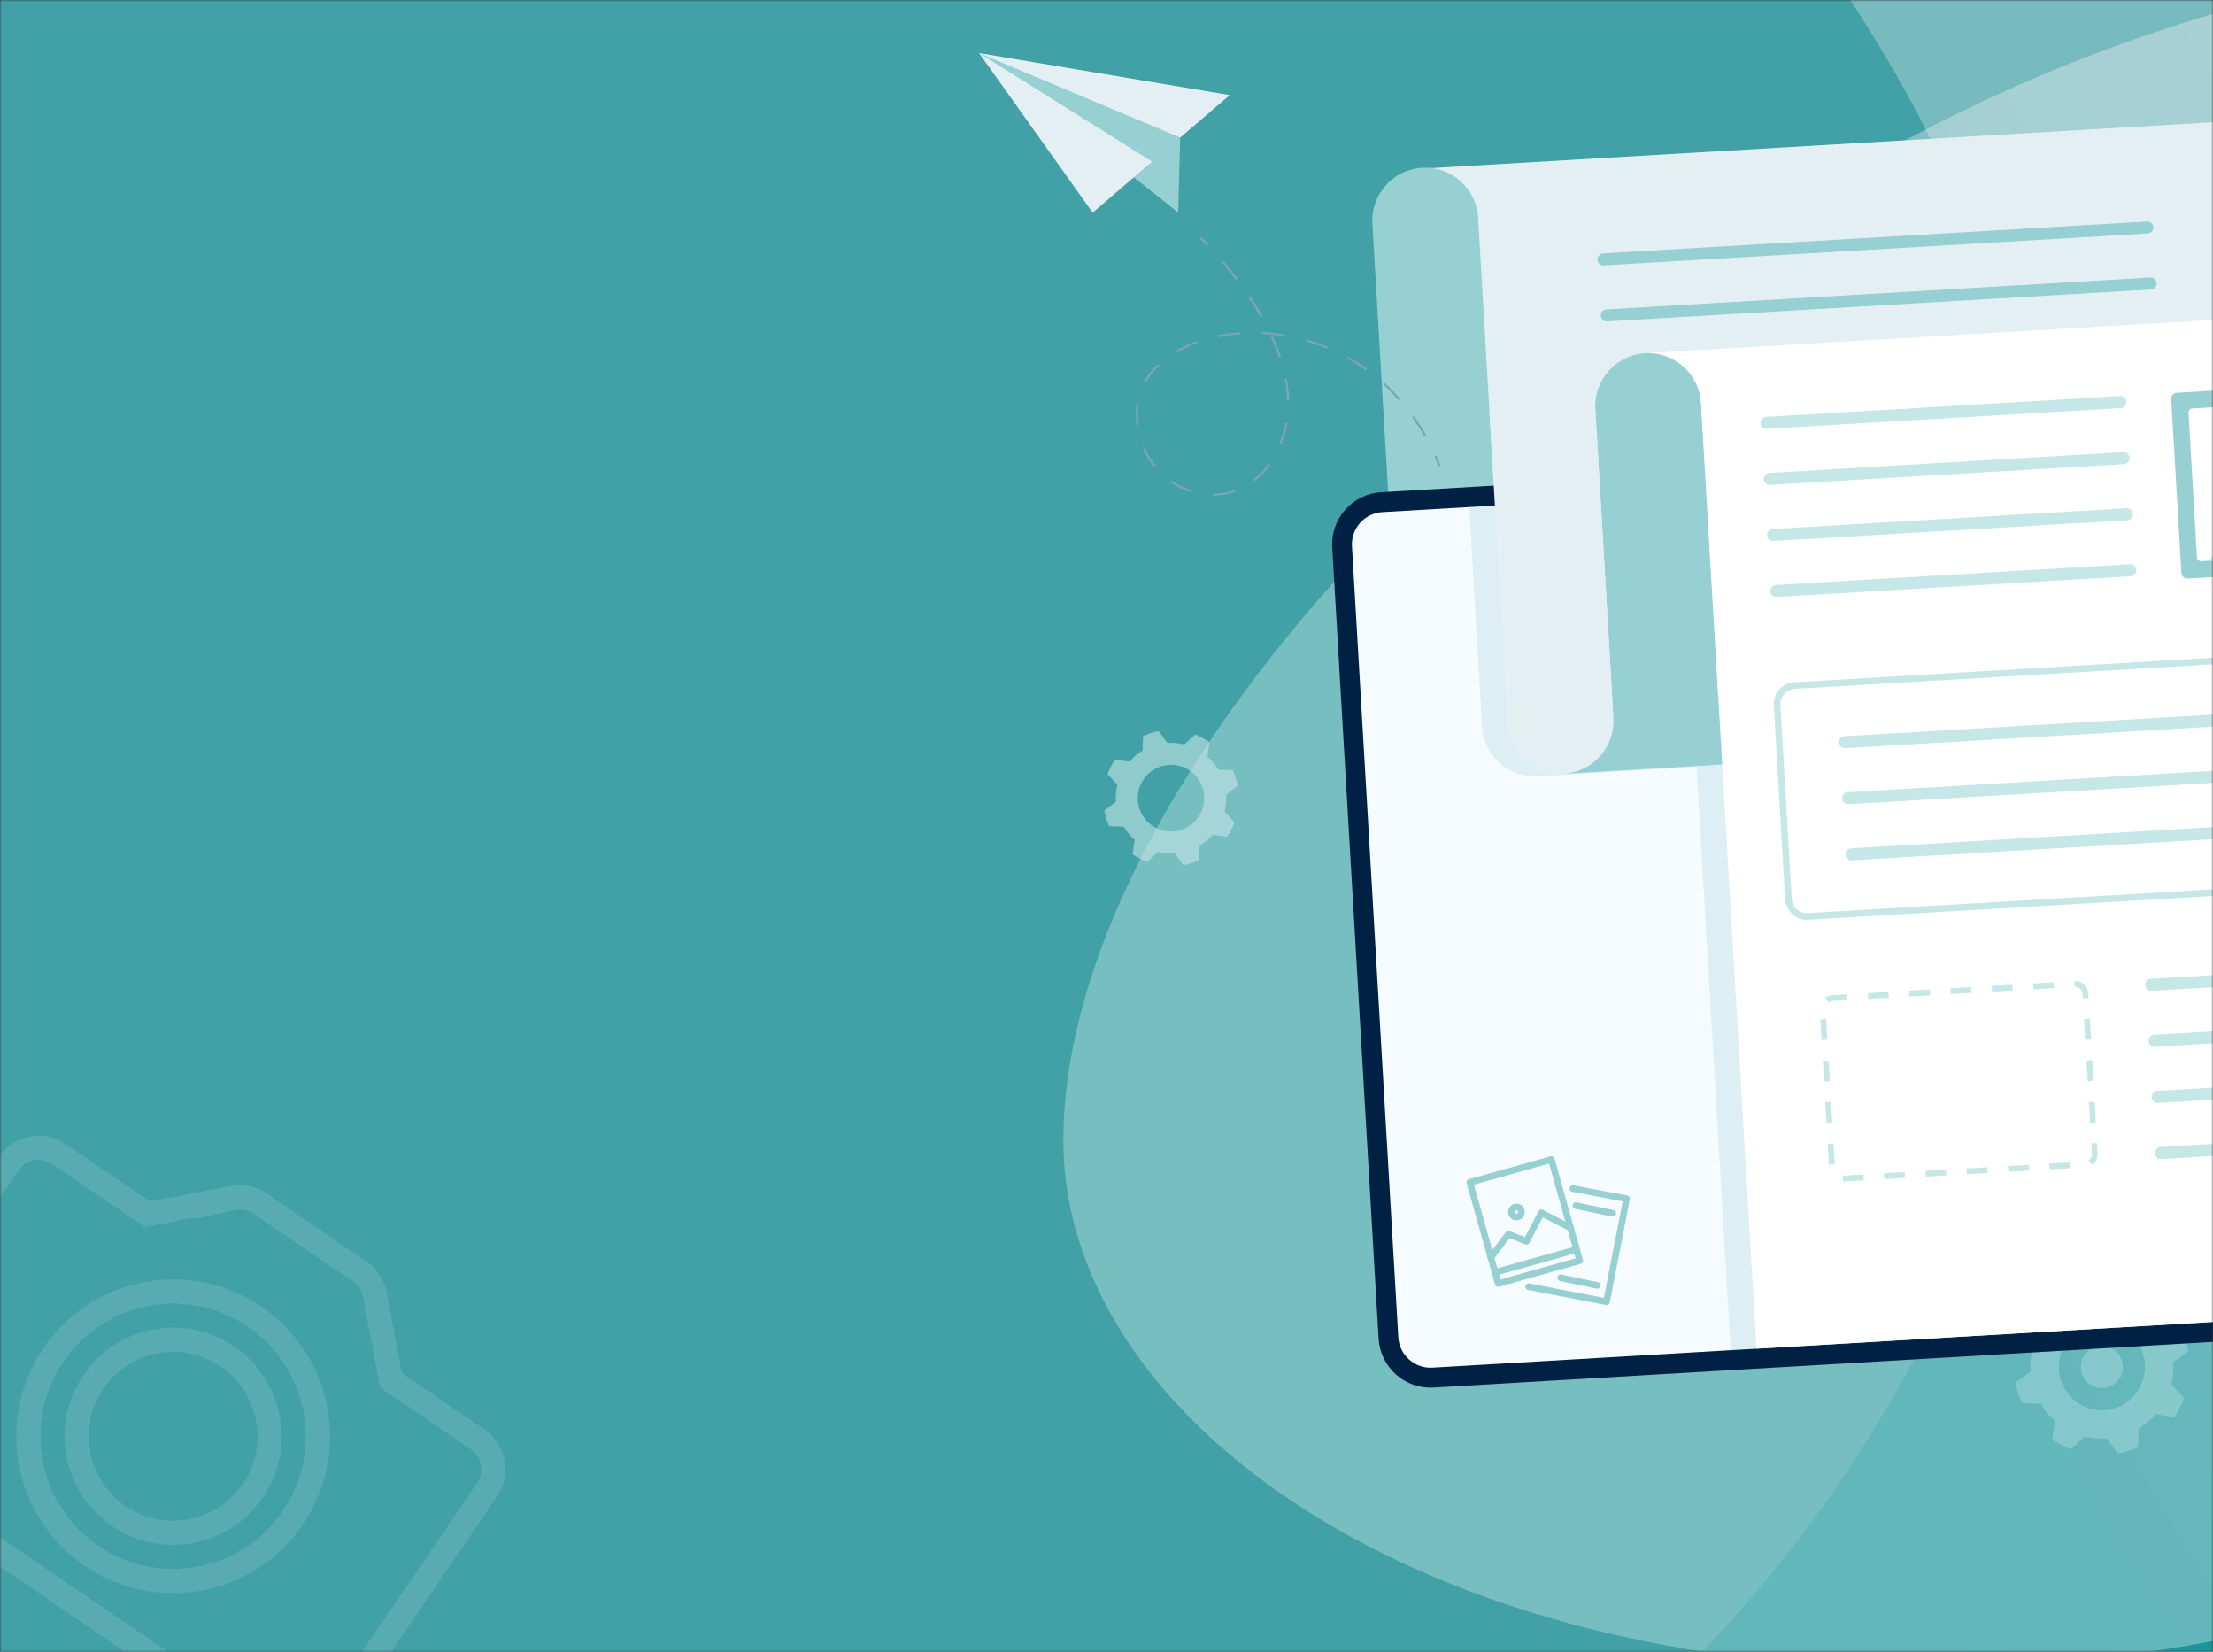 <svg width="670" height="500" viewBox="0 0 670 500" fill="none" xmlns="http://www.w3.org/2000/svg"><rect x="0" y="0" width="670" height="500" fill="#333333" stroke="none"/><mask id="a" maskUnits="userSpaceOnUse" x="0" y="0" width="670" height="500"><path fill="#0A5060" d="M0 0h670v500H0z"/></mask><g mask="url(#a)"><path fill="#78BBBE" d="M0-1h832v558H0z"/><circle cx="601" cy="369" r="131" fill="#155768"/><path fill="#1C959A" d="M-22.682-55L840.14 516.415l-346.317 522.93L-369 467.932z"/><circle cx="225" cy="222" r="402" fill="#41A1A6"/><path d="M146.64 432.709l-24.964-17.011-4.599-24.437c-.006-.029-.013-.051-.015-.079l-.011-.041a14.546 14.546 0 0 0-6.107-9.272l-30.181-20.566c-3.507-2.389-7.667-3.005-11.501-2.122l.012-.044-23.916 4.557-25.477-17.359c-6.667-4.543-15.755-2.821-20.298 3.846l-49.357 72.433c-4.543 6.667-2.82 15.755 3.846 20.298l126.759 86.375c6.67 4.545 15.758 2.823 20.301-3.844l49.357-72.434c4.543-6.666 2.821-15.755-3.849-20.3zM95.096 521.33c-2.266 3.324-6.825 4.188-10.153 1.921l-126.758-86.375c-3.327-2.267-4.189-6.824-1.923-10.149L5.62 354.294a7.313 7.313 0 0 1 10.15-1.924l25.476 17.36 2.502 1.705 2.98-.567 12.295-2.342-.153.543 12.034-2.771c2.036-.468 4.076-.097 5.747 1.042l30.18 20.565c1.595 1.087 2.682 2.734 3.069 4.706l4.599 24.437.559 2.98 2.506 1.707 24.963 17.01c3.328 2.267 4.196 6.821 1.927 10.152L95.096 521.33z" fill="#A6CED3" fill-opacity=".24"/><path d="M79.147 395.558c-21.668-14.765-51.2-9.175-65.965 12.494-14.766 21.669-9.173 51.21 12.496 65.975 21.668 14.766 51.208 9.163 65.973-12.505 14.765-21.669 9.165-51.199-12.504-65.964zm-49.356 72.433c-18.306-12.474-23.049-37.517-10.573-55.826 12.472-18.303 37.51-23.045 55.816-10.571 18.306 12.474 23.053 37.512 10.581 55.815-12.475 18.309-37.518 23.056-55.824 10.582z" fill="#A6CED3" fill-opacity=".24"/><path d="M70.921 407.63c-15.005-10.225-35.445-6.354-45.667 8.648-10.223 15.002-6.355 35.453 8.65 45.677 15.004 10.225 35.453 6.343 45.675-8.659 10.223-15.002 6.347-35.442-8.658-45.666zm-32.904 48.289c-11.648-7.937-14.664-23.88-6.727-35.528 7.937-11.648 23.87-14.662 35.518-6.725 11.648 7.937 14.672 23.869 6.735 35.517-7.937 11.648-23.878 14.673-35.526 6.736z" fill="#A6CED3" fill-opacity=".24"/><path opacity=".41" d="M594.651 33.39c71.067-34.748 153.11-51.05 203.512-47.255 71.227 5.372 121.168 47.911 91.701 125.622-30.415 80.135 73.243 78.749 79.189 157.703 9.776 129.786-209.68 215.627-319.51 230.699-190.438 26.183-327.193-59.989-327.598-154.545-.401-99.117 116.735-235.988 272.706-312.225z" fill="url(#b)"/><path opacity=".59" d="M337.889 240.087c.085-.876.225-1.728.42-2.556l-2.983-3.227a20.275 20.275 0 0 1 2.293-4.38l4.349.616a17.523 17.523 0 0 1 3.93-3.305l.175-4.419a19.032 19.032 0 0 1 4.715-1.474l2.649 3.546a16.64 16.64 0 0 1 2.579.039c.873.085 1.722.226 2.547.422l3.243-2.993a20.118 20.118 0 0 1 4.366 2.303l-.612 4.363a17.555 17.555 0 0 1 3.296 3.943l4.405.177a19.23 19.23 0 0 1 1.471 4.731l-3.507 2.655c.05.841.047 1.712-.038 2.587a18.926 18.926 0 0 1-.42 2.556l2.983 3.227a21.093 21.093 0 0 1-2.291 4.407l-4.349-.616a17.522 17.522 0 0 1-3.929 3.306l-.175 4.419a19.072 19.072 0 0 1-4.715 1.473l-2.649-3.546a16.53 16.53 0 0 1-2.58-.039 18.953 18.953 0 0 1-2.547-.422l-3.243 2.993a20.114 20.114 0 0 1-4.366-2.302l.612-4.363a17.538 17.538 0 0 1-3.296-3.944l-4.405-.177a19.302 19.302 0 0 1-1.471-4.731l3.507-2.655a16.917 16.917 0 0 1 .036-2.614zm15.733 11.569c5.535.492 10.422-3.604 10.912-9.13.488-5.554-3.57-10.459-9.105-10.951-5.535-.492-10.424 3.577-10.912 9.13-.49 5.526 3.57 10.459 9.105 10.951z" fill="#C5E7E8"/><g opacity=".59" fill="#C5E7E8"><path opacity=".59" d="M614.809 411.859c.097-1.122.277-2.221.539-3.298l-3.88-4.181a27.523 27.523 0 0 1 2.975-5.699l5.663.811c1.476-1.665 3.18-3.126 5.093-4.272l.234-5.729a26.579 26.579 0 0 1 6.1-1.908l3.443 4.588a23.053 23.053 0 0 1 3.339.049c1.118.098 2.214.278 3.287.542l4.193-3.893c2.026.78 3.93 1.784 5.682 2.988l-.806 5.68c1.66 1.482 3.116 3.192 4.26 5.112l5.681.211c.873 1.936 1.536 3.992 1.905 6.121l-4.546 3.423a23.147 23.147 0 0 1-.048 3.35 21.13 21.13 0 0 1-.539 3.298l3.88 4.181a27.552 27.552 0 0 1-2.976 5.699l-5.635-.813a22.543 22.543 0 0 1-5.094 4.272l-.233 5.729a26.645 26.645 0 0 1-6.1 1.909l-3.416-4.59a23.197 23.197 0 0 1-3.339-.049 21.777 21.777 0 0 1-3.287-.542l-4.193 3.892a27.364 27.364 0 0 1-5.682-2.987l.806-5.681a22.637 22.637 0 0 1-4.26-5.111l-5.71-.237a26.695 26.695 0 0 1-1.906-6.148l4.546-3.423a19.527 19.527 0 0 1 .024-3.294zm20.381 14.97c7.171.642 13.48-4.654 14.143-11.85.636-7.195-4.645-13.526-11.791-14.196-7.172-.641-13.507 4.656-14.145 11.824-.661 7.223 4.621 13.581 11.793 14.222z"/><path opacity=".59" d="M636.726 420.181c-3.509.205-6.52-2.481-6.726-6.001-.207-3.52 2.47-6.541 5.979-6.746 3.508-.206 6.52 2.481 6.726 6.001.206 3.52-2.471 6.54-5.979 6.746z"/></g><path d="M436.769 156.597l249.513-14.623-5.702-97.285c-.269-4.584-4.188-8.055-8.73-7.789L430.583 51.04l6.186 105.557z" fill="#E4EFF3"/><path d="M487.563 114.268l164.657-9.651c1-.058 1.763-.919 1.704-1.923a1.816 1.816 0 0 0-1.917-1.711l-164.657 9.65c-1 .059-1.763.92-1.704 1.924a1.817 1.817 0 0 0 1.917 1.711zm-.995-16.978l164.657-9.65c1-.06 1.763-.92 1.704-1.924a1.817 1.817 0 0 0-1.917-1.71l-164.657 9.65c-1 .058-1.763.92-1.705 1.923a1.818 1.818 0 0 0 1.918 1.71zm-.993-16.951l164.656-9.65c1-.059 1.764-.92 1.705-1.924a1.818 1.818 0 0 0-1.918-1.71l-164.656 9.65a1.817 1.817 0 0 0-1.705 1.923 1.817 1.817 0 0 0 1.918 1.711zm-47.655 95.894c8.84-.518 15.582-8.125 15.062-16.993l-5.469-93.325c-.52-8.869-8.105-15.636-16.945-15.118-8.839.518-15.582 8.125-15.062 16.994l5.47 93.324c.519 8.869 8.104 15.636 16.944 15.118z" fill="#96D0D2"/><path d="M434.008 420.033l350.398-20.537c8.705-.51 15.319-8.001 14.808-16.707L785.18 143.334c-.512-8.733-7.981-15.371-16.658-14.862L418.15 149.007c-8.704.51-15.318 8.001-14.807 16.707l14.034 239.455c.485 8.734 7.953 15.372 16.631 14.864z" fill="#002144"/><path d="M409.317 165.364l14.034 239.455c.315 5.37 4.952 9.507 10.304 9.193l350.399-20.536c5.352-.314 9.474-4.964 9.159-10.334l-14.034-239.455c-.315-5.37-4.952-9.507-10.304-9.194l-350.372 20.535c-5.379.315-9.503 4.939-9.186 10.336z" fill="#F5FBFF"/><path d="M469.683 351L445 357.933l8.598 30.613 24.683-6.933L469.683 351z" stroke="#96D0D2" stroke-width="2" stroke-linecap="round" stroke-linejoin="round"/><path d="M476.185 359.799l16.274 3.075-6.074 31.199-23.55-4.575" stroke="#96D0D2" stroke-width="2" stroke-linecap="round" stroke-linejoin="round"/><path d="M451.361 380.649l5.325-7.05 5.474 2.175 4.5-8.625 8.85 4.575" stroke="#96D0D2" stroke-width="2" stroke-linecap="round" stroke-linejoin="round"/><path clip-rule="evenodd" d="M458.71 365.424c.825-.225 1.65.225 1.875 1.05.225.825-.225 1.65-1.05 1.875-.825.225-1.65-.225-1.874-1.05-.225-.825.224-1.65 1.049-1.875z" stroke="#96D0D2" stroke-width="2"/><path d="M452.486 385.224l25.049-7.05" stroke="#96D0D2" stroke-width="2"/><path d="M472.51 386.798l11.1 2.325m-6.45-24.149l11.1 2.325" stroke="#96D0D2" stroke-width="2" stroke-linecap="round" stroke-linejoin="round"/><path d="M444.806 153.486l3.891 66.394a16.044 16.044 0 0 0 5.341 11.062 15.939 15.939 0 0 0 11.575 4.03l48.01-2.814 10.364 176.832 239.456-14.034-15.196-259.281-303.442 17.784.001.027z" fill="#1C959A" fill-opacity=".11"/><path d="M514.068 105.992l-16.003.938-24.655 127.313 65.581-3.844-24.923-124.407z" fill="#96D0D2"/><path d="M467.946 102.6l105.455-6.181 6.499 110.899-105.455 6.181-6.499-110.899z" fill="#E4EFF3"/><path d="M498.849 106.884l24.452 34.463-7.746-35.442-16.706.979z" fill="#fff"/><path d="M505.416 232.367c8.84-.518 15.582-8.125 15.063-16.994l-5.47-93.324c-.52-8.869-8.105-15.636-16.944-15.118-8.84.518-15.583 8.125-15.063 16.993l5.47 93.325c.52 8.869 8.104 15.636 16.944 15.118z" fill="#96D0D2"/><path d="M473.41 234.243c8.839-.518 15.582-8.125 15.062-16.994l-5.47-93.325c-.519-8.869-8.104-15.636-16.944-15.118-8.84.518-15.582 8.125-15.062 16.994l5.469 93.325c.547 8.867 8.132 15.634 16.945 15.118z" fill="#E4EFF3"/><path d="M531.784 408.26l239.456-14.034-16.794-286.538c-.508-8.678-7.95-15.318-16.601-14.811l-223.777 13.115 17.716 302.268z" fill="#fff"/><path d="M564.277 357.289l-.104-1.763-6.244.366.065 1.574.011.19 6.272-.367zm6.244-.366l6.245-.366-.104-1.763-6.244.366.103 1.763zm12.516-.734l6.245-.366-.104-1.763-6.244.366.103 1.763zm12.489-.732l6.245-.366-.103-1.763-6.245.366.103 1.763zm12.516-.733l6.245-.366-.103-1.763-6.245.366.103 1.763zm12.49-.732l6.244-.366-.103-1.763-6.245.366.104 1.763zm12.859-1.353a3.977 3.977 0 0 0 1.692-3.528l-.181-3.092-1.757.103.181 3.092a2.237 2.237 0 0 1-.943 1.96l1.008 1.465zm-79.676-.147l1.757-.103-.367-6.265-1.757.103.367 6.265zm79.063-12.635l1.757-.103-.367-6.265-1.757.103.367 6.265zm-79.799.078l1.757-.103-.367-6.265-1.757.103.367 6.265zm79.063-12.635l1.757-.103-.367-6.265-1.757.103.367 6.265zm-79.798.105l1.758-.103-.368-6.265-1.757.103.367 6.265zm79.063-12.635l1.757-.103-.367-6.265-1.757.103.367 6.265zm-79.799.077l1.758-.103-.368-6.265-1.757.103.367 6.265zm79.063-12.634l1.758-.103-.082-1.384c-.128-2.196-2.017-3.882-4.209-3.781l.104 1.763c1.216-.071 2.275.874 2.348 2.121l.081 1.384zm-76.911 1.214c.339-.237.738-.37 1.144-.393l4.541-.266-.103-1.763-4.542.266a4.038 4.038 0 0 0-2.046.718l1.006 1.438zm11.957-1.027l6.244-.366-.103-1.763-6.245.366.104 1.763zm12.489-.732l6.244-.366-.103-1.763-6.245.366.104 1.763zm12.516-.734l6.244-.366-.103-1.762-6.244.366.103 1.762zm12.489-.732l6.245-.366-.104-1.762-6.244.366.103 1.762zm12.516-.733l6.245-.366-.104-1.763-6.244.366.103 1.763z" fill="#C5E7E8"/><path d="M355.032 48.638l1.679 15.686-55.413-43.888 53.734 28.202z" fill="#96D0D2"/><path d="M372.315 28.792l-41.506 35.58-34.378-48.305 75.884 12.725z" fill="#E4EFF3"/><path d="M296.431 16.067l60.877 25.58-.597 22.677-7.899-15.376-52.381-32.88zm365.889 159.07l72.989-4.278a1.806 1.806 0 0 0 1.679-1.894l-3.087-52.67a1.807 1.807 0 0 0-1.889-1.686l-72.988 4.278a1.806 1.806 0 0 0-1.68 1.895l3.086 52.642c.058 1.004.89 1.772 1.89 1.713z" fill="#96D0D2"/><path d="M731.755 164.836l-2.569-43.829a1.203 1.203 0 0 0-1.259-1.123l-64.23 3.764a1.203 1.203 0 0 0-1.119 1.263l2.57 43.855c.038.651.61 1.162 1.259 1.124l64.23-3.764a1.228 1.228 0 0 0 1.118-1.29z" fill="#fff"/><path d="M698.958 168.036l-16.442-25.053-13.403 26.803 29.845-1.75zM547.447 278.4l189.688-11.117c3.65-.214 6.423-3.343 6.209-7.004l-3.437-58.637c-.215-3.661-3.335-6.445-6.984-6.231l-189.689 11.117c-3.649.214-6.422 3.343-6.208 7.005l3.437 58.636c.214 3.662 3.334 6.445 6.984 6.231zm185.594-80.982a4.606 4.606 0 0 1 4.865 4.341l3.437 58.637a4.607 4.607 0 0 1-4.325 4.88l-189.689 11.117a4.608 4.608 0 0 1-4.866-4.341l-3.436-58.637a4.607 4.607 0 0 1 4.325-4.88l189.689-11.117zm-195.144-16.703l107.131-6.279c1-.058 1.763-.92 1.704-1.923a1.816 1.816 0 0 0-1.917-1.711l-107.131 6.279c-1 .058-1.764.92-1.705 1.923a1.817 1.817 0 0 0 1.918 1.711zm-.994-16.951l107.131-6.278c1-.059 1.764-.92 1.705-1.924a1.819 1.819 0 0 0-1.918-1.711L536.69 160.13c-1 .059-1.763.92-1.704 1.923a1.816 1.816 0 0 0 1.917 1.711zm-.995-16.978l107.131-6.278c1-.059 1.764-.92 1.705-1.924a1.819 1.819 0 0 0-1.918-1.711l-107.131 6.279c-1 .059-1.763.92-1.704 1.923a1.816 1.816 0 0 0 1.917 1.711zm-.995-16.978l107.131-6.278c1-.059 1.763-.92 1.705-1.924a1.819 1.819 0 0 0-1.918-1.711L534.7 126.174c-1 .059-1.763.92-1.705 1.923a1.817 1.817 0 0 0 1.918 1.711zM654.2 350.848l94.155-5.519c.892-.052 1.548-.907 1.489-1.91-.059-1.004-.81-1.776-1.702-1.724l-94.155 5.518c-.892.053-1.547.907-1.488 1.911.059 1.003.809 1.776 1.701 1.724zm-.995-16.978l94.155-5.519c.892-.052 1.548-.907 1.489-1.91-.059-1.004-.81-1.776-1.702-1.724l-94.155 5.518c-.892.053-1.547.907-1.488 1.911.059 1.003.809 1.776 1.701 1.724zm-.995-16.978l94.155-5.519c.892-.052 1.547-.907 1.489-1.91-.059-1.004-.81-1.776-1.702-1.724l-94.155 5.518c-.892.053-1.547.907-1.488 1.911.058 1.003.809 1.776 1.701 1.724zm-.993-16.951l94.155-5.518c.892-.053 1.547-.908 1.488-1.911-.059-1.004-.809-1.776-1.701-1.724l-94.155 5.519c-.892.052-1.548.907-1.489 1.91.059 1.004.81 1.776 1.702 1.724z" fill="#C5E7E8"/><path d="M560.661 260.426l164.629-9.649a1.817 1.817 0 0 0 1.705-1.923 1.817 1.817 0 0 0-1.918-1.711l-164.656 9.65c-1 .059-1.764.92-1.705 1.923.086 1.002.945 1.768 1.945 1.71zm-.995-16.978l164.629-9.649a1.817 1.817 0 0 0 1.705-1.923 1.817 1.817 0 0 0-1.918-1.711l-164.656 9.65c-1 .059-1.764.92-1.705 1.923.086 1.002.945 1.768 1.945 1.71zm-.993-16.951l164.629-9.649c1-.058 1.763-.919 1.705-1.923a1.818 1.818 0 0 0-1.918-1.711l-164.657 9.65c-1 .059-1.763.92-1.704 1.924.086 1.002.944 1.768 1.945 1.709z" fill="#C5E7E8"/><path d="M365.441 74.425l.488-.463c-1.444-1.494-2.334-2.34-2.336-2.367l-.459.49c.001.026.892.872 2.307 2.34zm2.939 75.594c1.919-.113 3.769-.493 5.578-1.089l-.226-.613a19.768 19.768 0 0 1-6.527 1.09l.011.653c.38.005.759-.017 1.164-.041zm-7.898-1.007l.206-.638a22.862 22.862 0 0 1-5.948-2.917l-.376.539a22.462 22.462 0 0 0 6.118 3.016zm19.441-3.371c1.765-1.355 3.322-3.025 4.701-4.956l-.538-.377c-1.328 1.874-2.861 3.488-4.573 4.813l.41.52zm-30.579-4.304l.519-.411a23.495 23.495 0 0 1-3.374-5.735l-.609.253c.911 2.124 2.059 4.125 3.464 5.893zm38.536-6.64a38.08 38.08 0 0 0 1.163-3.307c.318-1.052.579-2.156.76-3.228l-.658-.125a25.975 25.975 0 0 1-.764 3.174 33.695 33.695 0 0 1-1.138 3.251l.637.235zm43.301-2.647l.577-.333a67.098 67.098 0 0 0-3.646-5.746l-.547.386a69.772 69.772 0 0 1 3.616 5.693zm-87.046-3.226l.646-.092a28.471 28.471 0 0 1-.207-2.138c-.033-.569-.039-1.14-.046-1.712-.001-.952.08-1.882.216-2.788l-.656-.098a20.413 20.413 0 0 0-.21 2.897c.006.572.014 1.17.049 1.766.043.733.113 1.463.208 2.165zm79.27-7.721l.49-.437a62.145 62.145 0 0 0-4.76-4.837l-.432.488a65.372 65.372 0 0 1 4.702 4.786zm-33.079.252c0-.463-.025-.897-.052-1.358a42.1 42.1 0 0 0-.698-5.429l-.644.119c.35 1.803.591 3.612.693 5.348.026.434.053.895.051 1.331l.65-.011zm23.139-9.249l.375-.539c-1.839-1.307-3.757-2.555-5.719-3.638l-.318.59c1.96 1.056 3.849 2.278 5.662 3.587zm-66.564 3.738c1.03-1.856 2.42-3.598 4.117-5.194l-.463-.49c-1.72 1.652-3.161 3.451-4.243 5.365l.589.319zm40.295-7.641l.639-.201c-.69-2.055-1.547-4.182-2.514-6.329l-.607.28a63.015 63.015 0 0 1 2.482 6.25zm14.575-2.623l.263-.614a59.6 59.6 0 0 0-6.398-2.238l-.179.636a58.307 58.307 0 0 1 6.314 2.216zm-45.397 1.109c1.862-1.089 3.896-2.024 6.074-2.805l-.226-.613a40.066 40.066 0 0 0-6.179 2.866l.331.552zm32.512-4.817l.097-.659a57.403 57.403 0 0 0-6.744-.748l-.043.656c2.258.112 4.497.362 6.69.751zm-20.006.22c2.146-.425 4.378-.747 6.649-.88l-.038-.651a50.2 50.2 0 0 0-6.728.912l.117.619zm12.742-6.135l.578-.334a109.255 109.255 0 0 0-3.567-5.778l-.549.359a97.996 97.996 0 0 1 3.538 5.753zm-7.467-11.238l.519-.411a148.411 148.411 0 0 0-4.244-5.303l-.49.437c1.458 1.738 2.891 3.504 4.215 5.277zm61.385 56.465l.609-.254c-.413-1.037-.852-2.045-1.291-3.054l-.607.281c.437.981.876 1.99 1.289 3.027z" fill="#7AA6B4"/></g><defs><linearGradient id="b" x1="524.142" y1="339.432" x2="897.534" y2="109.756" gradientUnits="userSpaceOnUse"><stop stop-color="#C5E7E8"/><stop offset="1" stop-color="#FFF5FE"/></linearGradient></defs></svg>
